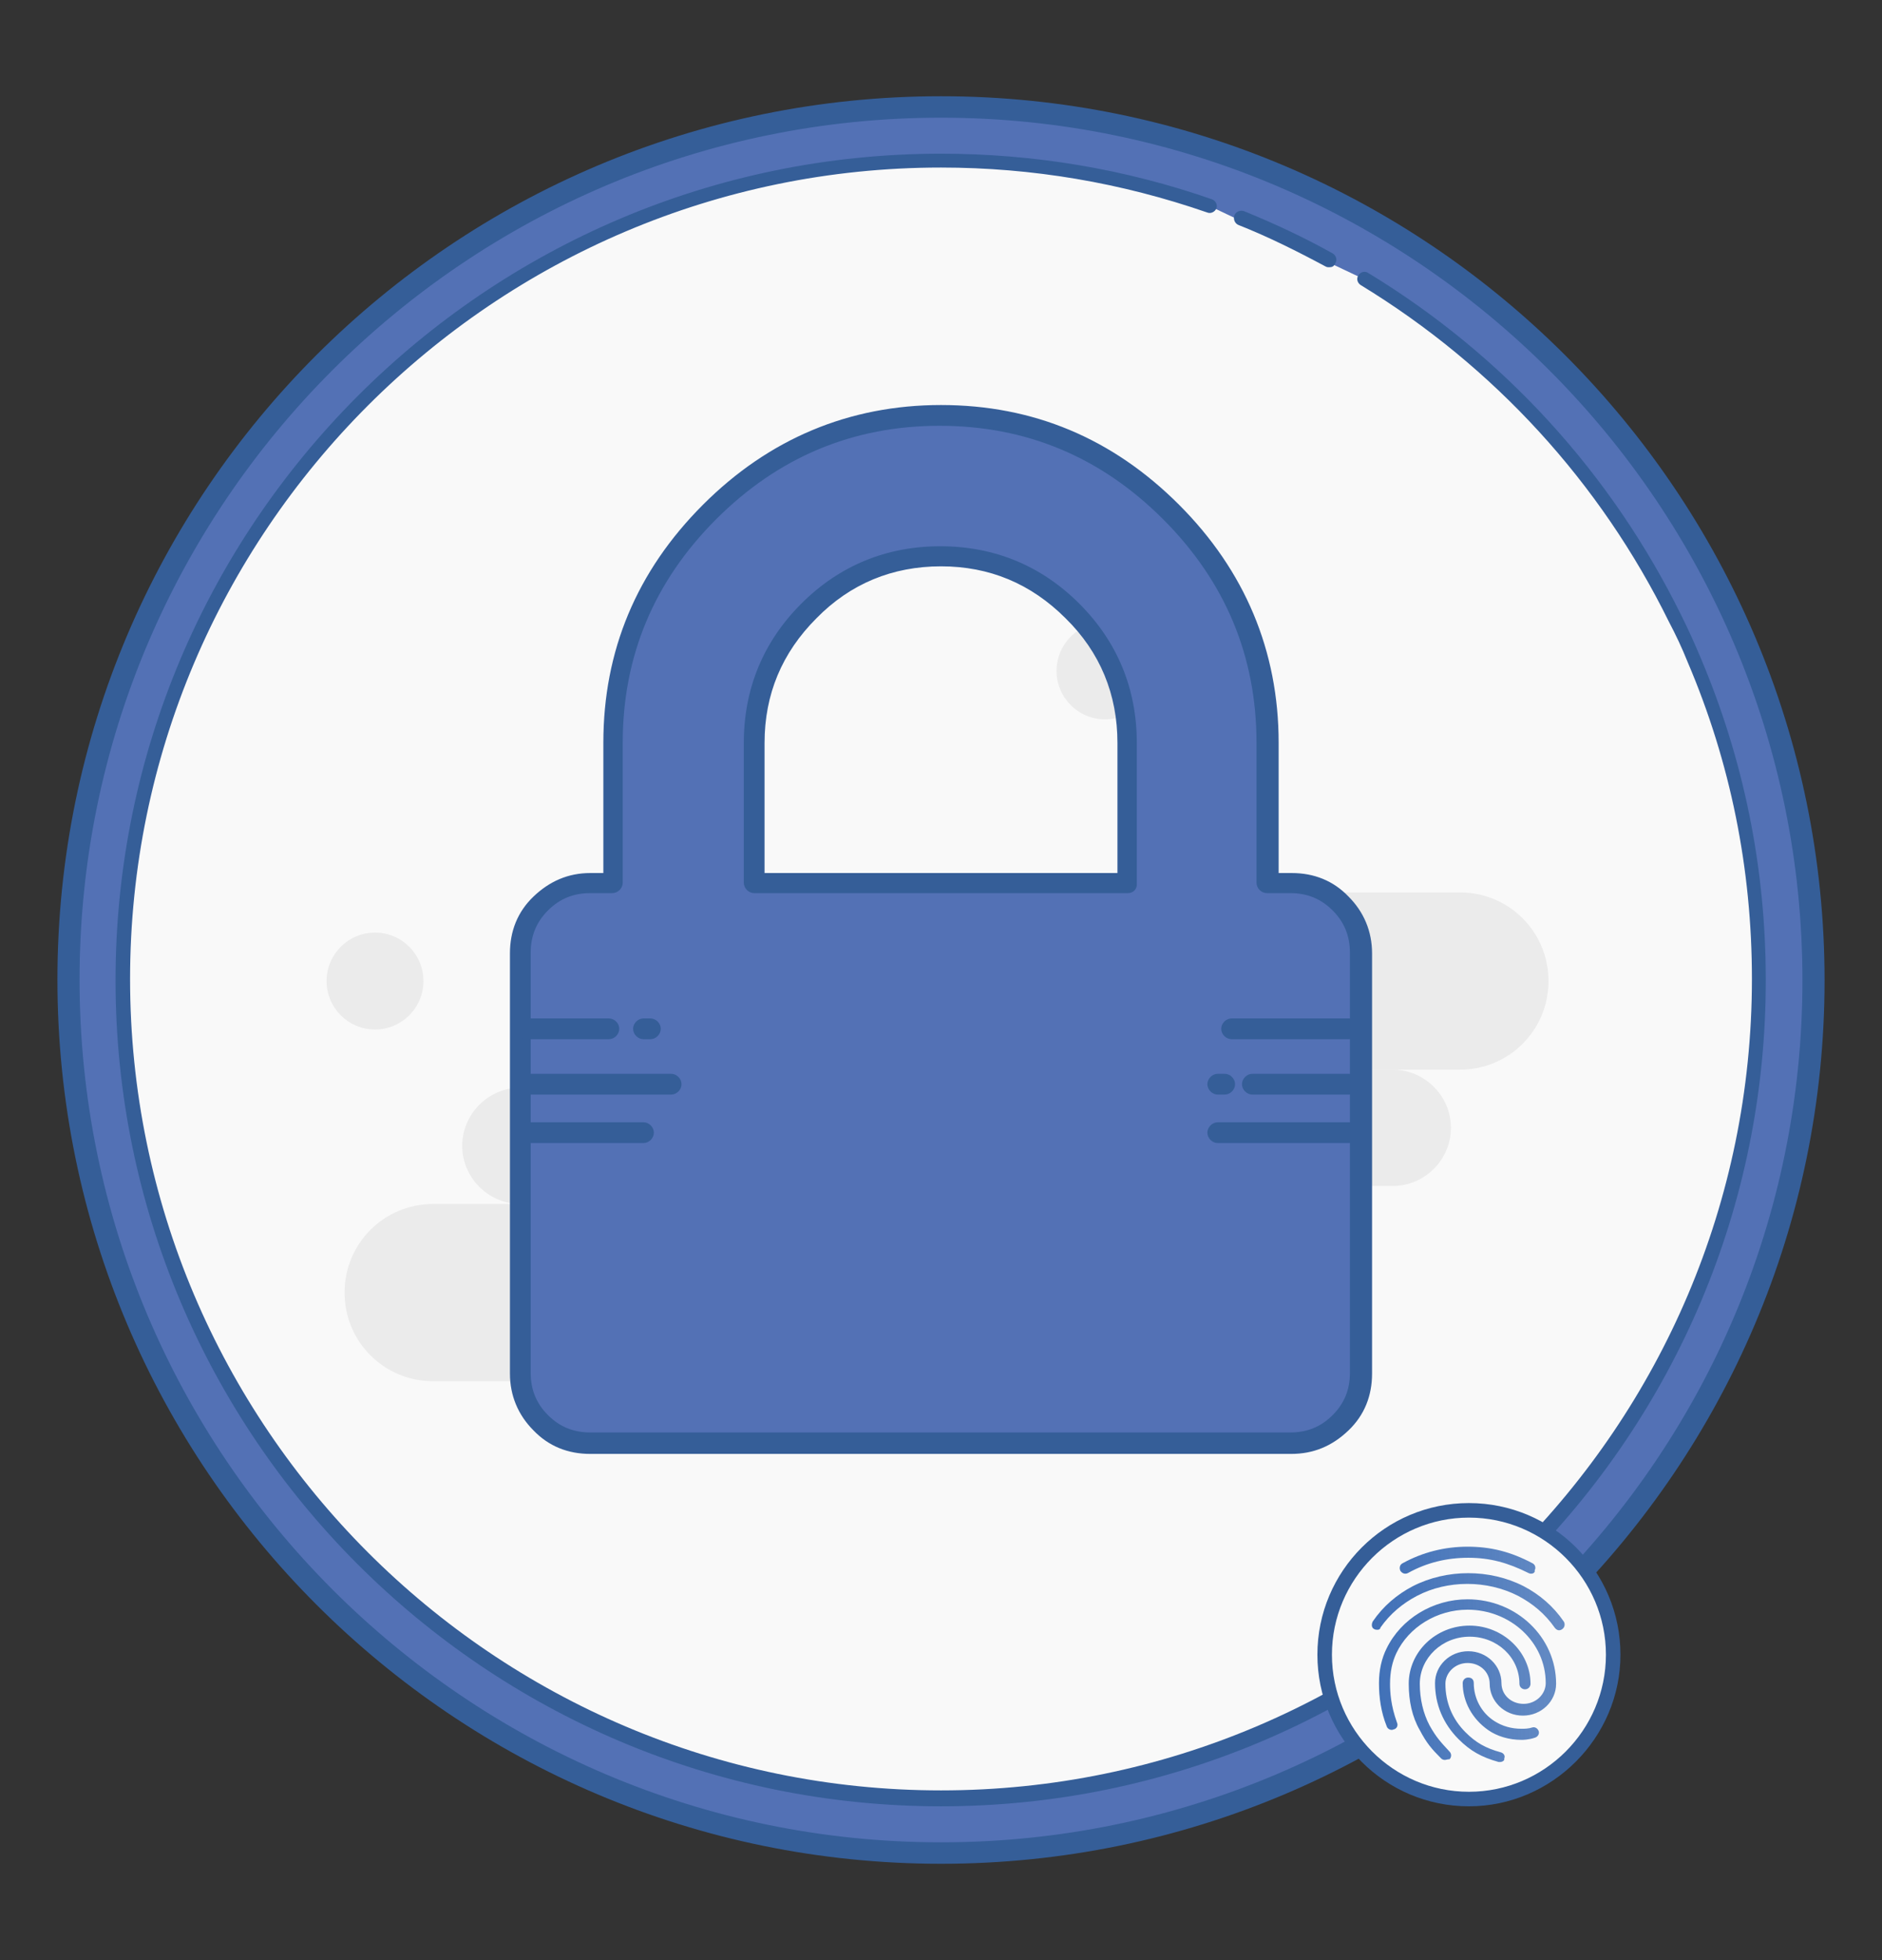 <?xml version="1.0" encoding="utf-8"?>
<!-- Generator: Adobe Illustrator 19.2.1, SVG Export Plug-In . SVG Version: 6.00 Build 0)  -->
<svg version="1.1" id="Capa_1" xmlns="http://www.w3.org/2000/svg" xmlns:xlink="http://www.w3.org/1999/xlink" x="0px" y="0px"
	 viewBox="0 0 272 283.1" style="enable-background:new 0 0 272 283.1;" xml:space="preserve">
<rect x="0" y="0" width="272" height="283.1" fill="#333333" stroke="none"/>
<style type="text/css">
	.st0{fill:#5371B5;}
	.st1{fill:#355E98;}
	.st2{fill:#F9F9F9;}
	.st3{fill:#EBEBEB;}
	.st4{fill:#FFFFFF;}
	.st5{fill:#4071B7;}
	.st6{fill:url(#SVGID_1_);}
</style>
<title>logo-pass</title>
<g>
	<g>
		<g>
			<circle class="st0" cx="136" cy="141.6" r="126.1"/>
		</g>
		<g>
			<path class="st1" d="M136,269.2C65.6,269.2,8.3,212,8.3,141.5S65.6,13.9,136,13.9s127.7,57.3,127.7,127.7S206.4,269.2,136,269.2z
				 M136,17C67.3,17,11.5,72.9,11.5,141.5S67.3,266.1,136,266.1s124.5-55.9,124.5-124.5S204.7,17,136,17z"/>
		</g>
		<g>
			<g>
				<path class="st2" d="M174.9,29.8c-12.2-4.2-25.3-6.5-38.9-6.5c-65.3,0-118.3,53-118.3,118.3s53,118.3,118.3,118.3
					s118.3-53,118.3-118.3c0-16.4-3.3-32-9.4-46.3c-0.8-2-1.7-4-2.7-5.9c-10-20.3-25.7-37.3-44.9-49"/>
				<path class="st1" d="M136,260.9c-65.8,0-119.3-53.5-119.3-119.3C16.7,75.8,70.2,22.2,136,22.2c13.4,0,26.6,2.2,39.2,6.6
					c0.5,0.2,0.8,0.8,0.6,1.3s-0.8,0.8-1.3,0.6c-12.4-4.3-25.3-6.5-38.5-6.5c-64.6,0-117.2,52.6-117.2,117.2
					c0,64.6,52.6,117.2,117.2,117.2c64.6,0,117.2-52.6,117.2-117.2c0-15.9-3.1-31.3-9.3-45.8c-0.8-2-1.7-3.9-2.7-5.8
					c-9.9-20.1-25.3-36.9-44.5-48.6c-0.5-0.3-0.7-0.9-0.4-1.4c0.3-0.5,0.9-0.7,1.4-0.4c19.6,11.9,35.2,29,45.3,49.5
					c1,2,1.9,4,2.7,5.9c6.3,14.8,9.5,30.5,9.5,46.7C255.3,207.3,201.8,260.9,136,260.9z"/>
			</g>
		</g>
		<circle class="st3" cx="54.2" cy="141.7" r="7"/>
		<circle class="st3" cx="159.7" cy="96.9" r="7"/>
		<path class="st3" d="M119.2,173.9h55.7c7.2,0,13,5.7,13,12.8s-5.8,12.8-13,12.8h-55.7h-1.5H62.6c-7.1,0-12.8-5.7-12.8-12.8
			s5.7-12.8,12.8-12.8h55.1"/>
		<path class="st3" d="M112.3,157.1h36.5c4.7,0,8.5,3.8,8.5,8.4c0,4.6-3.8,8.4-8.5,8.4h-36.5h-1H75.2c-4.6,0-8.4-3.8-8.4-8.4
			c0-4.6,3.8-8.4,8.4-8.4h36.1"/>
		<path class="st3" d="M180.2,154.5h-55.7c-7.2,0-13-5.7-13-12.8s5.8-12.8,13-12.8h55.7h1.5H211c7.1,0,12.8,5.7,12.8,12.8
			s-5.7,12.8-12.8,12.8h-29.3"/>
		<path class="st3" d="M190,171.3h-36.5c-4.7,0-8.5-3.8-8.5-8.4c0-4.6,3.8-8.4,8.5-8.4H190h1h10.3c4.6,0,8.4,3.8,8.4,8.4
			c0,4.6-3.8,8.4-8.4,8.4H191"/>
		<g>
			<g>
				<path class="st4" d="M192.1,37.6c-4.1-2.3-8.3-4.3-12.7-6.1"/>
				<path class="st1" d="M192.1,38.6c-0.2,0-0.3,0-0.5-0.1c-4.1-2.2-8.3-4.3-12.6-6c-0.5-0.2-0.8-0.8-0.6-1.4
					c0.2-0.5,0.8-0.8,1.4-0.6c4.4,1.8,8.7,3.8,12.8,6.1c0.5,0.3,0.7,0.9,0.4,1.4C192.8,38.5,192.5,38.6,192.1,38.6z"/>
			</g>
		</g>
		<g>
			<g>
				<g>
					<path class="st4" d="M196.7,137.7v60.7c0,2.8-1,5.2-3,7.2c-2,2-4.4,3-7.2,3H85.3c-2.8,0-5.2-1-7.2-3c-2-2-3-4.4-3-7.2v-60.7
						c0-2.8,1-5.2,3-7.2c2-2,4.4-3,7.2-3h3.4v-20.2c0-12.9,4.6-24,13.9-33.3S123,60.1,136,60.1c12.9,0,24,4.6,33.3,13.9
						c9.3,9.3,13.9,20.4,13.9,33.3v20.2h3.4c2.8,0,5.2,1,7.2,3C195.7,132.5,196.7,134.9,196.7,137.7z M109,127.6h54v-20.2
						c0-7.5-2.6-13.8-7.9-19.1c-5.3-5.3-11.6-7.9-19.1-7.9c-7.5,0-13.8,2.6-19.1,7.9c-5.3,5.3-7.9,11.6-7.9,19.1V127.6z"/>
				</g>
			</g>
			<g>
				<g>
					<path class="st0" d="M196.7,137.7v60.7c0,2.8-1,5.2-3,7.2c-2,2-4.4,3-7.2,3H85.3c-2.8,0-5.2-1-7.2-3c-2-2-3-4.4-3-7.2v-60.7
						c0-2.8,1-5.2,3-7.2c2-2,4.4-3,7.2-3h3.4v-20.2c0-12.9,4.6-24,13.9-33.3S123,60.1,136,60.1c12.9,0,24,4.6,33.3,13.9
						c9.3,9.3,13.9,20.4,13.9,33.3v20.2h3.4c2.8,0,5.2,1,7.2,3C195.7,132.5,196.7,134.9,196.7,137.7z M109,127.6h54v-20.2
						c0-7.5-2.6-13.8-7.9-19.1c-5.3-5.3-11.6-7.9-19.1-7.9c-7.5,0-13.8,2.6-19.1,7.9c-5.3,5.3-7.9,11.6-7.9,19.1V127.6z"/>
				</g>
			</g>
			<g>
				<g>
					<path class="st1" d="M186.6,210H85.3c-3.2,0-6-1.1-8.2-3.4c-2.2-2.2-3.4-5-3.4-8.2v-60.7c0-3.2,1.1-6,3.4-8.2s5-3.4,8.2-3.4
						h1.9v-18.8c0-13.3,4.8-24.8,14.4-34.4c9.5-9.5,21.1-14.4,34.4-14.4c13.3,0,24.8,4.8,34.4,14.4c9.5,9.5,14.4,21.1,14.4,34.4
						v18.8h1.9c3.2,0,6,1.1,8.2,3.4c2.2,2.2,3.4,5,3.4,8.2v60.7c0,3.2-1.1,6-3.4,8.2C192.5,208.9,189.8,210,186.6,210z M85.3,129
						c-2.4,0-4.4,0.8-6.1,2.5c-1.7,1.7-2.5,3.7-2.5,6.1v60.7c0,2.4,0.8,4.4,2.5,6.1s3.7,2.5,6.1,2.5h101.2c2.4,0,4.4-0.8,6.1-2.5
						c1.7-1.7,2.5-3.7,2.5-6.1v-60.7c0-2.4-0.8-4.4-2.5-6.1c-1.7-1.7-3.7-2.5-6.1-2.5h-3.4c-0.8,0-1.5-0.7-1.5-1.5v-20.2
						c0-12.5-4.5-23.3-13.5-32.3c-9-9-19.8-13.5-32.3-13.5c-12.5,0-23.3,4.5-32.3,13.5c-9,9-13.5,19.8-13.5,32.3v20.2
						c0,0.8-0.7,1.5-1.5,1.5H85.3z M163,129h-54c-0.8,0-1.5-0.7-1.5-1.5v-20.2c0-7.8,2.8-14.6,8.3-20.1c5.5-5.5,12.3-8.3,20.1-8.3
						c7.8,0,14.6,2.8,20.1,8.3c5.5,5.5,8.3,12.3,8.3,20.1v20.2C164.4,128.4,163.8,129,163,129z M110.4,126.1h51.1v-18.8
						c0-7-2.5-13.1-7.5-18c-5-5-11-7.5-18-7.5c-7,0-13.1,2.5-18,7.5c-5,5-7.5,11-7.5,18V126.1z"/>
				</g>
			</g>
			<g>
				<line class="st5" x1="94" y1="149.1" x2="93" y2="149.1"/>
				<path class="st1" d="M94,150.1h-1c-0.8,0-1.5-0.7-1.5-1.5s0.7-1.5,1.5-1.5h1c0.8,0,1.5,0.7,1.5,1.5S94.8,150.1,94,150.1z"/>
			</g>
			<g>
				<line class="st5" x1="76" y1="149.1" x2="88" y2="149.1"/>
				<path class="st1" d="M88,150.1H76c-0.8,0-1.5-0.7-1.5-1.5s0.7-1.5,1.5-1.5h12c0.8,0,1.5,0.7,1.5,1.5S88.8,150.1,88,150.1z"/>
			</g>
			<g>
				<line class="st5" x1="76" y1="157.1" x2="97" y2="157.1"/>
				<path class="st1" d="M97,158.1H76c-0.8,0-1.5-0.7-1.5-1.5s0.7-1.5,1.5-1.5h21c0.8,0,1.5,0.7,1.5,1.5S97.8,158.1,97,158.1z"/>
			</g>
			<g>
				<line class="st5" x1="76" y1="164.1" x2="93" y2="164.1"/>
				<path class="st1" d="M93,165.1H76c-0.8,0-1.5-0.7-1.5-1.5s0.7-1.5,1.5-1.5h17c0.8,0,1.5,0.7,1.5,1.5S93.8,165.1,93,165.1z"/>
			</g>
			<g>
				<g>
					<line class="st5" x1="178" y1="149.1" x2="195" y2="149.1"/>
					<path class="st1" d="M195,150.1h-17c-0.8,0-1.5-0.7-1.5-1.5s0.7-1.5,1.5-1.5h17c0.8,0,1.5,0.7,1.5,1.5S195.8,150.1,195,150.1z"
						/>
				</g>
				<g>
					<line class="st5" x1="181" y1="157.1" x2="195" y2="157.1"/>
					<path class="st1" d="M195,158.1h-14c-0.8,0-1.5-0.7-1.5-1.5s0.7-1.5,1.5-1.5h14c0.8,0,1.5,0.7,1.5,1.5S195.8,158.1,195,158.1z"
						/>
				</g>
				<g>
					<line class="st5" x1="176" y1="157.1" x2="177" y2="157.1"/>
					<path class="st1" d="M177,158.1h-1c-0.8,0-1.5-0.7-1.5-1.5s0.7-1.5,1.5-1.5h1c0.8,0,1.5,0.7,1.5,1.5S177.8,158.1,177,158.1z"/>
				</g>
				<g>
					<line class="st5" x1="176" y1="164.1" x2="195" y2="164.1"/>
					<path class="st1" d="M195,165.1h-19c-0.8,0-1.5-0.7-1.5-1.5s0.7-1.5,1.5-1.5h19c0.8,0,1.5,0.7,1.5,1.5S195.8,165.1,195,165.1z"
						/>
				</g>
			</g>
		</g>
	</g>
	<g>
		<g>
			<circle class="st2" cx="212.3" cy="239" r="20.9"/>
			<path class="st1" d="M212.3,260.9c-12.1,0-21.9-9.8-21.9-21.9c0-12.1,9.8-21.9,21.9-21.9c12.1,0,21.9,9.8,21.9,21.9
				C234.2,251,224.3,260.9,212.3,260.9z M212.3,219.2c-10.9,0-19.8,8.9-19.8,19.8s8.9,19.8,19.8,19.8s19.8-8.9,19.8-19.8
				S223.2,219.2,212.3,219.2z"/>
		</g>
		<linearGradient id="SVGID_1_" gradientUnits="userSpaceOnUse" x1="198.285" y1="238.962" x2="226.253" y2="238.962">
			<stop  offset="0" style="stop-color:#4070B7"/>
			<stop  offset="0.996" style="stop-color:#4070B7;stop-opacity:0.8"/>
		</linearGradient>
		<path class="st6" d="M221.3,227.3c-0.1,0-0.2,0-0.4-0.1c-3-1.5-5.6-2.2-8.7-2.2c-3.1,0-6,0.7-8.7,2.2c-0.4,0.2-0.8,0.1-1.1-0.3
			c-0.2-0.4-0.1-0.9,0.3-1.1c2.9-1.6,6.1-2.4,9.4-2.4c3.3,0,6.2,0.7,9.4,2.4c0.4,0.2,0.5,0.7,0.3,1
			C221.9,227.1,221.6,227.3,221.3,227.3z M199.1,235.4c-0.2,0-0.3,0-0.5-0.1c-0.4-0.2-0.4-0.7-0.2-1.1c1.5-2.2,3.5-3.9,5.8-5.1
			c4.9-2.5,11.1-2.5,16,0c2.3,1.2,4.3,2.9,5.8,5.1c0.2,0.3,0.2,0.8-0.2,1.1s-0.8,0.2-1.1-0.2c-1.4-2-3.2-3.5-5.3-4.6
			c-4.5-2.3-10.2-2.3-14.6,0c-2.1,1.1-3.9,2.6-5.3,4.6C199.5,235.3,199.3,235.4,199.1,235.4z M208.8,254.2c-0.2,0-0.4-0.1-0.5-0.2
			c-1.4-1.4-2.1-2.2-3.1-4.1c-1.1-1.9-1.6-4.2-1.6-6.7c0-4.6,3.9-8.4,8.8-8.4c4.8,0,8.8,3.8,8.8,8.4c0,0.4-0.3,0.8-0.8,0.8
			c-0.4,0-0.8-0.3-0.8-0.8c0-3.8-3.2-6.8-7.2-6.8c-4,0-7.2,3.1-7.2,6.8c0,2.2,0.5,4.3,1.4,6c1,1.8,1.7,2.5,2.9,3.8
			c0.3,0.3,0.3,0.8,0,1.1C209.2,254.1,209,254.2,208.8,254.2z M219.9,251.3c-1.8,0-3.5-0.5-4.8-1.4c-2.3-1.6-3.7-4.1-3.7-6.8
			c0-0.4,0.3-0.8,0.8-0.8s0.8,0.3,0.8,0.8c0,2.2,1.1,4.3,3,5.5c1.1,0.7,2.4,1.1,3.9,1.1c0.4,0,1,0,1.6-0.2c0.4-0.1,0.8,0.2,0.9,0.6
			c0.1,0.4-0.2,0.8-0.6,0.9C220.9,251.3,220.1,251.3,219.9,251.3z M216.8,254.5c-0.1,0-0.1,0-0.2,0c-2.5-0.7-4.1-1.6-5.8-3.3
			c-2.2-2.2-3.4-5-3.4-8.1c0-2.5,2.1-4.6,4.8-4.6s4.8,2.1,4.8,4.6c0,1.7,1.4,3,3.2,3s3.2-1.4,3.2-3c0-5.9-5.1-10.6-11.3-10.6
			c-4.4,0-8.5,2.5-10.3,6.3c-0.6,1.3-0.9,2.7-0.9,4.4c0,1.2,0.1,3.1,1,5.6c0.2,0.4,0,0.9-0.5,1c-0.4,0.2-0.9-0.1-1-0.5
			c-0.8-2-1.1-4.1-1.1-6.2c0-1.9,0.4-3.6,1.1-5c2.1-4.3,6.7-7.1,11.7-7.1c7.1,0,12.8,5.5,12.8,12.2c0,2.5-2.1,4.6-4.8,4.6
			s-4.8-2.1-4.8-4.6c0-1.7-1.4-3-3.2-3s-3.2,1.4-3.2,3c0,2.7,1,5.1,2.9,7c1.5,1.5,2.9,2.3,5.1,2.9c0.4,0.1,0.7,0.5,0.5,0.9
			C217.5,254.3,217.1,254.5,216.8,254.5z"/>
	</g>
</g>
</svg>
